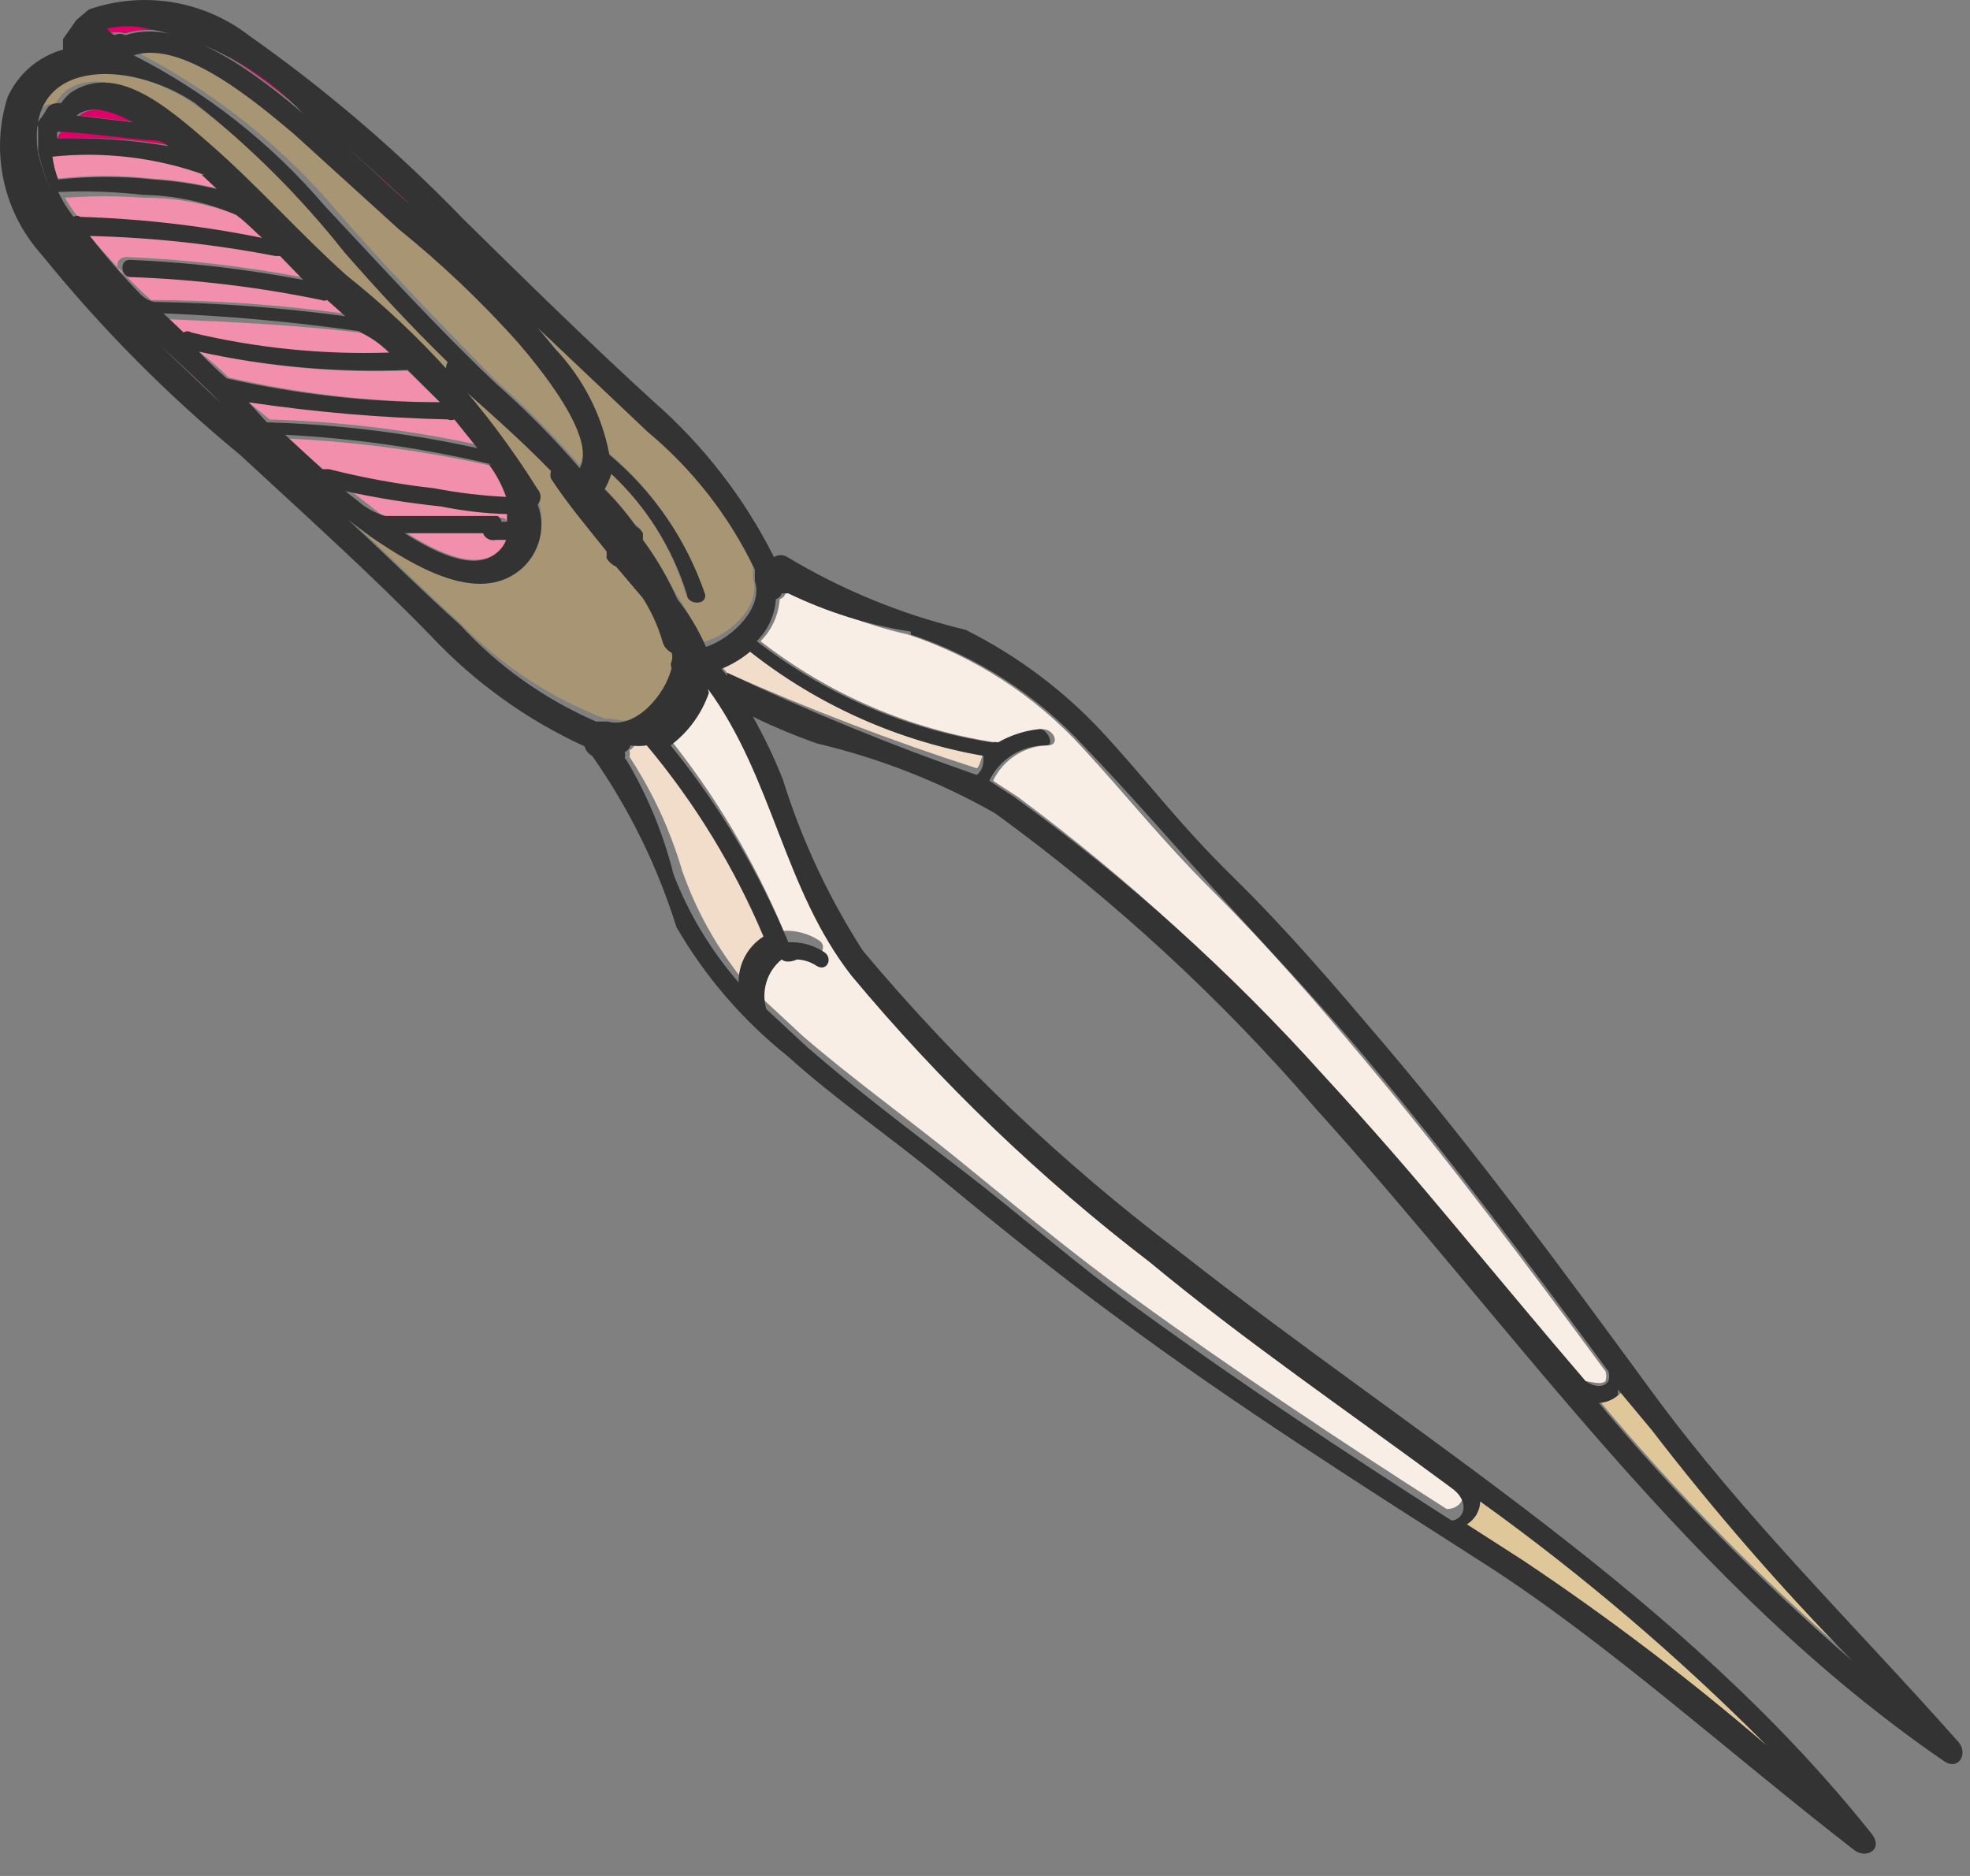 <svg width="63" height="60" viewBox="0 0 63 60" fill="none" xmlns="http://www.w3.org/2000/svg">
<rect x="0" y="0" width="63" height="60" fill="#808080" stroke="none"/>
<path d="M31.453 24.084C28.726 23.611 26.159 22.466 23.986 20.752C23.711 20.982 23.401 21.168 23.068 21.303L23.252 21.517C25.857 22.679 28.523 23.7 31.239 24.573C31.331 24.512 31.361 24.298 31.453 24.084Z" fill="#F1DDCA"/>
<path d="M2.566 7.027C2.597 7.005 2.635 6.993 2.673 6.993C2.712 6.993 2.749 7.005 2.78 7.027C4.734 7.087 6.679 7.312 8.595 7.7L7.86 6.997C6.828 6.546 5.713 6.317 4.586 6.324C3.751 6.263 2.912 6.263 2.077 6.324C2.216 6.574 2.38 6.81 2.566 7.027V7.027Z" fill="#F28FAD"/>
<path d="M2.535 3.695L4.34 3.909C3.606 3.512 2.963 3.36 2.535 3.695Z" fill="#DF0068"/>
<path d="M1.83 5.713C2.847 5.6 3.874 5.6 4.891 5.713C5.571 5.757 6.247 5.859 6.91 6.018L6.421 5.56C4.855 4.992 3.182 4.783 1.524 4.949C1.593 5.215 1.696 5.472 1.83 5.713V5.713Z" fill="#F28FAD"/>
<path d="M1.832 4.429C3.091 4.373 4.354 4.455 5.596 4.673L5.29 4.429C4.065 4.429 2.994 4.245 1.954 4.215C1.902 4.279 1.86 4.351 1.832 4.429V4.429Z" fill="#DF0068"/>
<path d="M5.962 10.726C5.998 10.701 6.041 10.688 6.085 10.688C6.129 10.688 6.171 10.701 6.207 10.726C8.28 11.224 10.411 11.44 12.542 11.368L11.746 10.665C9.482 10.39 7.401 10.298 5.32 10.207L5.962 10.726Z" fill="#F28FAD"/>
<path d="M8.625 13.416C10.89 13.482 13.144 13.758 15.358 14.242L14.623 13.325C14.589 13.339 14.553 13.346 14.516 13.346C14.479 13.346 14.443 13.339 14.409 13.325C12.249 13.309 10.092 13.156 7.952 12.866L8.625 13.416Z" fill="#F28FAD"/>
<path d="M7.309 12.071C9.527 12.583 11.795 12.85 14.072 12.866L13.031 11.857C10.79 11.941 8.548 11.735 6.36 11.246C6.727 11.521 7.033 11.796 7.309 12.071Z" fill="#F28FAD"/>
<path d="M4.525 9.32L4.831 9.595C6.878 9.602 8.923 9.745 10.951 10.023L10.37 9.504C10.341 9.517 10.31 9.524 10.278 9.524C10.246 9.524 10.215 9.517 10.186 9.504C8.17 9.087 6.123 8.842 4.066 8.77C3.699 8.77 3.607 8.22 4.066 8.22C5.935 8.299 7.797 8.514 9.635 8.862C9.452 8.678 9.176 8.434 8.87 8.097C8.564 7.761 8.87 8.097 8.625 8.097C6.68 7.69 4.705 7.444 2.719 7.364C3.283 8.05 3.885 8.703 4.525 9.32Z" fill="#F28FAD"/>
<path d="M19.704 23.014C20.591 23.259 21.54 22.189 21.754 21.302C21.738 21.269 21.73 21.232 21.73 21.195C21.73 21.158 21.738 21.122 21.754 21.088V20.905C21.593 20.814 21.465 20.675 21.387 20.508C21.243 20 21.027 19.516 20.744 19.071L19.888 18.062C19.759 18.005 19.652 17.908 19.582 17.787C19.587 17.716 19.587 17.644 19.582 17.573C18.97 16.809 18.327 16.045 17.807 15.25C17.779 15.171 17.779 15.084 17.807 15.005C16.736 13.966 15.603 12.988 14.502 11.948C14.464 11.883 14.444 11.81 14.444 11.735C14.444 11.659 14.464 11.585 14.502 11.521C13.339 10.389 12.268 9.228 11.197 8.005C9.692 6.216 7.976 4.614 6.086 3.237C3.944 1.861 0.608 1.739 1.067 4.857C1.558 6.729 2.629 8.398 4.128 9.625C2.602 8.397 1.526 6.699 1.067 4.795C1.067 4.795 1.067 4.459 1.067 4.398V4.001C1.039 3.965 1.021 3.923 1.015 3.877C1.01 3.832 1.017 3.787 1.036 3.745C1.055 3.704 1.085 3.669 1.123 3.644C1.161 3.619 1.206 3.605 1.251 3.603C1.435 3.298 1.588 3.298 1.741 3.389C1.826 3.201 1.951 3.034 2.108 2.9C3.454 1.953 5.444 3.542 6.606 4.582C7.769 5.621 9.422 7.394 10.921 8.739C13.337 10.656 15.407 12.972 17.042 15.586C17.042 15.586 17.317 15.892 17.225 16.045C17.361 16.446 17.363 16.88 17.231 17.283C17.098 17.685 16.839 18.034 16.491 18.276C15.144 19.193 13.216 18.032 11.87 17.114L11.136 16.564C12.329 17.665 13.492 18.826 14.716 19.927C16.016 21.268 17.593 22.311 19.337 22.983C19.337 22.983 19.52 22.983 19.704 23.014Z" fill="#A79573"/>
<path d="M23.773 31.359C23.769 31.067 23.84 30.779 23.979 30.522C24.118 30.265 24.321 30.048 24.568 29.892C23.635 27.68 22.377 25.619 20.835 23.778C20.662 23.806 20.487 23.806 20.314 23.778C20.301 23.825 20.278 23.869 20.246 23.905C20.215 23.942 20.175 23.972 20.131 23.992C20.147 24.063 20.147 24.136 20.131 24.206C20.869 25.329 21.437 26.555 21.814 27.844C22.259 29.12 22.922 30.309 23.773 31.359V31.359Z" fill="#F1DDCA"/>
<path d="M19.428 14.455C20.839 15.634 21.898 17.178 22.488 18.918C22.488 19.285 21.998 19.254 21.907 18.918C21.448 17.447 20.615 16.12 19.489 15.067C19.436 15.237 19.365 15.401 19.275 15.556C19.644 15.925 19.982 16.323 20.285 16.748C20.377 16.795 20.452 16.87 20.499 16.962V17.176C20.902 17.727 21.261 18.309 21.57 18.918C21.919 19.433 22.226 19.974 22.488 20.538C23.406 20.294 24.355 19.316 24.079 18.49C24.079 18.307 24.079 18.184 24.079 18.123C23.266 16.428 22.097 14.926 20.652 13.722L17.133 10.39L17.714 11.093C18.596 12.026 19.191 13.193 19.428 14.455V14.455Z" fill="#A79573"/>
<path d="M13.155 6.569L11.104 4.704C11.9 5.438 12.604 6.11 13.155 6.569Z" fill="#DF0068"/>
<path d="M46.907 48.753L48.713 49.915C51.432 51.732 54.038 53.712 56.516 55.845C53.679 52.986 50.608 50.369 47.336 48.02C47.331 48.168 47.29 48.313 47.215 48.441C47.14 48.569 47.034 48.676 46.907 48.753V48.753Z" fill="#DFC799"/>
<path d="M21.294 23.473C22.842 25.382 24.109 27.503 25.058 29.77C25.457 29.752 25.853 29.859 26.19 30.076C26.496 30.259 26.19 30.718 25.976 30.534C25.786 30.404 25.563 30.33 25.333 30.32C25.333 30.503 25.027 30.565 24.843 30.32C24.613 30.507 24.445 30.758 24.357 31.041C24.27 31.324 24.269 31.626 24.354 31.91L25.669 33.132C27.261 34.508 28.974 35.731 30.596 37.045C32.218 38.359 34.299 40.102 36.258 41.508C39.502 43.862 42.868 46.093 46.265 48.264C46.785 48.264 47.06 47.683 46.448 47.255C43.204 44.84 39.899 42.547 36.778 40.01C33.264 37.317 30.062 34.241 27.23 30.84C25.058 28.15 24.721 24.726 22.701 21.883C22.269 22.445 21.799 22.976 21.294 23.473V23.473Z" fill="#F8EEE5"/>
<path d="M10.4 15.067C10.4 15.067 10.4 15.067 10.615 15.067C11.722 15.347 12.846 15.551 13.981 15.678C14.738 15.824 15.505 15.916 16.276 15.953C16.145 15.593 15.981 15.245 15.786 14.914C13.623 14.428 11.422 14.131 9.207 14.027L10.4 15.067Z" fill="#F28FAD"/>
<path d="M7.064 12.866C6.574 12.346 5.87 11.704 5.075 10.971L7.064 12.866Z" fill="#DF0068"/>
<path d="M3.484 1.066C3.654 1.017 3.834 1.017 4.004 1.066C5.657 0.546 7.799 1.952 9.696 3.572C8.394 2.082 6.644 1.053 4.708 0.638C4.285 0.539 3.845 0.539 3.423 0.638C3.386 0.706 3.373 0.785 3.384 0.862C3.395 0.939 3.43 1.01 3.484 1.066Z" fill="#DF0068"/>
<path d="M15.846 12.163C16.804 13.008 17.704 13.917 18.539 14.883C19.09 13.752 17.284 11.827 16.55 10.848C15.384 9.546 14.115 8.34 12.755 7.242L9.389 4.185C8.257 3.237 5.839 1.128 4.34 1.648C6.657 2.833 8.733 4.44 10.46 6.386C12.174 8.403 14.071 10.329 15.846 12.163Z" fill="#A79573"/>
<path d="M16.367 16.657V16.412C15.657 16.392 14.95 16.31 14.255 16.167C13.227 16.062 12.205 15.899 11.195 15.678L11.623 16.015L12.327 16.565C13.643 16.565 14.836 16.565 15.969 16.565C15.999 16.556 16.031 16.553 16.062 16.558C16.094 16.562 16.123 16.574 16.15 16.591C16.176 16.609 16.198 16.632 16.215 16.659C16.231 16.686 16.241 16.717 16.244 16.748L16.367 16.657Z" fill="#F28FAD"/>
<path d="M51.13 44.779C53.605 47.745 56.317 50.505 59.24 53.032C56.952 50.697 54.806 48.226 52.813 45.634L51.865 44.351C51.865 44.351 51.865 44.351 51.865 44.534C51.766 44.623 51.649 44.69 51.523 44.732C51.397 44.774 51.263 44.79 51.13 44.779V44.779Z" fill="#DFC799"/>
<path d="M25.119 18.98C25.106 19.023 25.082 19.062 25.05 19.094C25.018 19.126 24.979 19.15 24.935 19.163C24.9 19.67 24.683 20.148 24.323 20.508C26.515 22.212 29.106 23.327 31.851 23.748C31.911 23.727 31.976 23.727 32.035 23.748C32.439 23.515 32.887 23.369 33.351 23.32C33.687 23.32 33.902 23.779 33.565 23.84C33.188 23.838 32.818 23.943 32.498 24.143C32.178 24.344 31.922 24.631 31.759 24.971L32.555 25.491C36.095 28.116 39.347 31.108 42.256 34.416C45.316 37.473 47.825 40.927 50.61 44.168C50.855 44.168 51.192 44.32 51.345 44.168C51.375 44.068 51.375 43.962 51.345 43.862C48.866 40.499 46.326 37.106 43.633 33.897C42.103 32.063 40.573 30.29 38.828 28.547C37.084 26.805 36.074 25.491 34.605 23.901C33.087 22.244 31.17 21.002 29.036 20.294C27.706 19.993 26.428 19.498 25.241 18.827C25.241 18.827 25.211 18.98 25.119 18.98Z" fill="#F8EEE5"/>
<path d="M12.97 17.023C14.072 17.726 15.357 18.307 16.03 17.543C16.113 17.455 16.176 17.351 16.214 17.237H15.847C15.77 17.249 15.692 17.234 15.625 17.195C15.558 17.156 15.507 17.095 15.479 17.023C14.653 17.054 13.796 16.992 12.97 17.023Z" fill="#F28FAD"/>
<path d="M18.938 24.176C20.113 25.85 21.021 27.696 21.631 29.648C22.547 31.232 23.751 32.631 25.181 33.774C26.741 35.181 28.486 36.373 30.077 37.687C31.668 39.002 33.81 40.744 35.738 42.15C39.533 44.962 43.542 47.499 47.459 50.006C51.376 52.513 55.354 56.12 59.302 59.176C59.669 59.452 60.22 59.176 59.883 58.687C53.763 50.984 45.347 46.032 37.727 40.041C33.997 37.225 30.599 33.994 27.598 30.412C26.496 28.702 25.632 26.851 25.028 24.91C24.755 24.227 24.438 23.564 24.079 22.923C24.745 23.247 25.43 23.533 26.129 23.779C28.123 24.249 30.039 25 31.821 26.01C35.604 28.761 39.055 31.941 42.103 35.486C48.591 42.67 54.069 50.77 62.178 56.334C62.637 56.639 62.943 56.089 62.637 55.722C59.332 51.993 55.782 48.539 52.845 44.534C49.907 40.53 47.306 36.984 44.276 33.407C42.715 31.573 41.216 29.8 39.441 28.058C37.666 26.316 36.718 25.001 35.249 23.412C33.998 22.068 32.516 20.96 30.873 20.141C28.867 19.663 26.948 18.879 25.181 17.818C25.117 17.777 25.042 17.755 24.966 17.755C24.89 17.755 24.816 17.777 24.752 17.818C23.807 15.937 22.509 14.256 20.927 12.866C18.815 10.94 16.796 8.953 14.807 6.997C12.713 4.828 10.417 2.863 7.952 1.128C7.235 0.577 6.393 0.214 5.501 0.07C4.609 -0.074 3.695 0.006 2.841 0.302L2.443 0.639L2.015 1.25C2.015 1.25 2.015 1.494 2.015 1.586C1.625 1.695 1.263 1.888 0.957 2.152C0.65 2.417 0.405 2.745 0.24 3.115C-0.032 3.978 -0.074 4.898 0.12 5.783C0.313 6.667 0.734 7.486 1.342 8.158C3.232 10.496 5.355 12.636 7.676 14.547C9.757 16.473 11.899 18.399 13.797 20.355C15.186 21.832 16.849 23.026 18.693 23.87C18.711 23.935 18.741 23.996 18.784 24.049C18.826 24.101 18.878 24.145 18.938 24.176V24.176ZM56.517 55.844C54.039 53.712 51.433 51.731 48.714 49.914L46.908 48.753C47.035 48.676 47.141 48.569 47.216 48.441C47.291 48.312 47.332 48.167 47.336 48.019C50.609 50.368 53.68 52.986 56.517 55.844V55.844ZM22.641 22.036C24.722 24.879 25.058 28.425 27.231 31.207C30.063 34.608 33.265 37.684 36.779 40.377C39.839 42.914 43.205 45.207 46.418 47.591C47.061 48.05 46.786 48.63 46.418 48.63C43.022 46.46 39.655 44.229 36.412 41.875C34.453 40.469 32.586 38.818 30.75 37.412C28.914 36.006 27.415 34.875 25.823 33.499L24.507 32.276C24.423 31.993 24.424 31.691 24.511 31.408C24.598 31.125 24.767 30.874 24.997 30.687C25.181 30.84 25.487 30.687 25.487 30.687C25.717 30.697 25.939 30.771 26.129 30.901C26.466 31.084 26.649 30.626 26.343 30.442C26.007 30.226 25.611 30.119 25.211 30.137C24.263 27.87 22.995 25.749 21.447 23.84C22.014 23.414 22.441 22.828 22.671 22.159L22.641 22.036ZM23.253 21.608L23.069 21.394C23.402 21.259 23.711 21.074 23.987 20.844C26.16 22.558 28.726 23.703 31.454 24.176C31.454 24.39 31.454 24.604 31.24 24.787C28.52 23.843 25.853 22.752 23.253 21.517V21.608ZM52.814 45.727C54.806 48.318 56.953 50.788 59.241 53.124C56.318 50.597 53.606 47.837 51.131 44.871C51.357 44.862 51.574 44.776 51.743 44.626C51.743 44.626 51.743 44.626 51.743 44.443L52.814 45.727ZM29.128 20.294C31.262 21.002 33.179 22.244 34.698 23.901C36.167 25.429 37.483 26.958 38.921 28.547C40.359 30.137 42.195 32.062 43.725 33.897C46.418 37.106 48.958 40.499 51.437 43.862C51.468 43.961 51.468 44.068 51.437 44.167C51.284 44.412 50.947 44.351 50.703 44.167C47.918 40.927 45.255 37.565 42.348 34.416C39.372 31.096 36.048 28.104 32.433 25.49L31.638 24.971C31.8 24.631 32.056 24.344 32.376 24.143C32.696 23.943 33.066 23.838 33.443 23.84C33.78 23.84 33.443 23.259 33.229 23.32C32.765 23.369 32.317 23.515 31.913 23.748C31.854 23.727 31.789 23.727 31.729 23.748C28.985 23.327 26.393 22.212 24.201 20.508C24.561 20.148 24.778 19.67 24.813 19.163C24.857 19.15 24.896 19.126 24.928 19.094C24.96 19.062 24.984 19.023 24.997 18.979C24.997 18.979 25.181 18.979 25.211 18.979C26.45 19.578 27.769 19.99 29.128 20.202V20.294ZM20.713 13.813C22.158 15.018 23.327 16.519 24.14 18.215C24.14 18.215 24.14 18.399 24.14 18.582C24.416 19.407 23.467 20.386 22.579 20.691C22.34 20.145 22.031 19.631 21.661 19.163C21.365 18.493 20.995 17.857 20.56 17.268V17.054C20.513 16.962 20.438 16.887 20.346 16.84C20.042 16.415 19.705 16.016 19.336 15.648C19.425 15.493 19.497 15.329 19.55 15.158C20.676 16.211 21.509 17.539 21.967 19.01C21.967 19.346 22.61 19.377 22.549 19.01C21.959 17.27 20.9 15.726 19.489 14.547C19.252 13.285 18.657 12.118 17.775 11.184L17.194 10.482L20.713 13.813ZM4.28 1.77C5.84 1.25 8.258 3.329 9.39 4.276L12.756 7.333C14.116 8.431 15.385 9.638 16.551 10.94C17.285 11.796 19.091 13.997 18.54 14.975C17.705 14.008 16.805 13.099 15.847 12.254C13.919 10.42 12.175 8.495 10.369 6.569C8.675 4.585 6.606 2.954 4.28 1.77V1.77ZM13.154 6.569C12.603 6.11 11.899 5.438 11.104 4.704L13.154 6.569ZM3.423 0.914C3.845 0.815 4.285 0.815 4.708 0.914C6.617 1.271 8.363 2.223 9.696 3.634C7.799 2.014 5.657 0.577 4.004 1.128C3.953 1.098 3.895 1.083 3.836 1.083C3.777 1.083 3.719 1.098 3.667 1.128C3.453 1.005 3.453 0.944 3.423 0.914ZM5.075 11.001C5.871 11.735 6.575 12.377 7.064 12.896L5.075 11.001ZM14.715 19.988C13.491 18.888 12.328 17.726 11.134 16.626L11.869 17.176C13.215 18.093 15.143 19.255 16.49 18.337C16.838 18.103 17.096 17.758 17.224 17.359C17.352 16.96 17.341 16.529 17.194 16.137C17.254 16.069 17.287 15.982 17.287 15.892C17.287 15.802 17.254 15.715 17.194 15.648C15.559 13.033 13.489 10.717 11.073 8.8C9.574 7.455 8.258 5.957 6.758 4.643C5.259 3.329 3.698 2.014 2.26 2.962C2.142 3.059 2.039 3.172 1.954 3.298C1.74 3.298 1.587 3.298 1.464 3.542C1.342 3.787 1.128 3.909 1.219 4.062V4.46C1.219 4.46 1.219 4.735 1.219 4.857C1.678 6.76 2.754 8.458 4.28 9.687C2.781 8.46 1.71 6.79 1.219 4.918C0.76 1.861 4.096 1.861 6.238 3.298C8.01 4.697 9.612 6.297 11.012 8.067C12.083 9.289 13.154 10.451 14.317 11.582C14.279 11.647 14.26 11.721 14.26 11.796C14.26 11.871 14.279 11.945 14.317 12.01C15.419 12.988 16.551 13.966 17.622 15.067C17.594 15.146 17.594 15.232 17.622 15.311C18.142 16.106 18.785 16.87 19.397 17.634C19.403 17.706 19.403 17.777 19.397 17.848C19.468 17.97 19.575 18.066 19.703 18.123L20.56 19.132C20.842 19.578 21.059 20.062 21.202 20.569C21.251 20.703 21.35 20.812 21.478 20.875C21.506 20.964 21.506 21.06 21.478 21.15C21.462 21.183 21.453 21.22 21.453 21.257C21.453 21.294 21.462 21.33 21.478 21.364C21.264 22.25 20.315 23.32 19.427 23.076C19.244 23.076 19.122 23.076 19.06 23.076C17.412 22.36 15.932 21.309 14.715 19.988V19.988ZM4.892 4.49C5.072 4.489 5.246 4.554 5.381 4.674C4.209 4.471 3.02 4.389 1.831 4.429C1.821 4.358 1.821 4.286 1.831 4.215C2.872 4.246 3.943 4.429 4.892 4.49ZM2.443 3.695C2.872 3.359 3.514 3.512 4.249 3.909L2.443 3.695ZM6.452 5.591L6.942 6.049C6.279 5.89 5.603 5.788 4.922 5.743C3.905 5.631 2.879 5.631 1.862 5.743C1.772 5.507 1.71 5.261 1.678 5.01C3.323 4.839 4.986 5.038 6.544 5.591H6.452ZM4.494 6.233C5.547 6.238 6.588 6.456 7.554 6.874C7.921 7.15 8.135 7.394 8.38 7.608C6.465 7.22 4.519 6.995 2.566 6.936C2.535 6.913 2.497 6.901 2.459 6.901C2.42 6.901 2.383 6.913 2.352 6.936C2.16 6.689 1.996 6.423 1.862 6.141C2.771 6.099 3.682 6.13 4.586 6.233H4.494ZM8.717 8.189C8.717 8.189 8.931 8.189 8.962 8.189L9.696 8.953C7.868 8.604 6.017 8.389 4.157 8.311C3.79 8.311 3.882 8.861 4.157 8.861C6.214 8.933 8.262 9.179 10.277 9.595C10.306 9.609 10.338 9.616 10.369 9.616C10.401 9.616 10.432 9.609 10.461 9.595L11.043 10.115C9.013 9.84 6.97 9.687 4.922 9.656C4.76 9.615 4.612 9.531 4.494 9.412C3.92 8.82 3.379 8.197 2.872 7.547C4.865 7.595 6.851 7.81 8.809 8.189H8.717ZM11.471 10.604C11.834 10.77 12.165 10.997 12.45 11.276C10.319 11.348 8.189 11.132 6.116 10.634C6.08 10.609 6.037 10.596 5.993 10.596C5.949 10.596 5.907 10.609 5.871 10.634L5.228 10.023C7.348 10.107 9.463 10.301 11.563 10.604H11.471ZM13.032 11.826L14.072 12.866C11.776 12.868 9.487 12.611 7.248 12.102C6.937 11.832 6.641 11.546 6.36 11.246C8.58 11.733 10.853 11.928 13.123 11.826H13.032ZM14.317 13.416C14.351 13.43 14.387 13.438 14.424 13.438C14.461 13.438 14.497 13.43 14.531 13.416L15.266 14.333C13.052 13.85 10.798 13.573 8.533 13.508L7.952 12.866C10.09 13.186 12.247 13.37 14.409 13.416H14.317ZM15.633 14.853C15.869 15.169 16.055 15.519 16.184 15.892C15.413 15.855 14.646 15.763 13.889 15.617C12.754 15.49 11.629 15.286 10.522 15.005C10.522 15.005 10.339 15.005 10.308 15.005L9.115 13.905C11.342 14.02 13.555 14.337 15.725 14.853H15.633ZM15.816 16.503C14.684 16.503 13.491 16.503 12.328 16.503C12.011 16.417 11.718 16.26 11.471 16.045L11.043 15.709C12.053 15.929 13.074 16.092 14.103 16.198C14.798 16.34 15.505 16.422 16.214 16.442V16.687H16.031C16.029 16.648 16.017 16.61 15.995 16.578C15.973 16.546 15.943 16.52 15.908 16.503H15.816ZM15.816 17.268H16.184C16.145 17.382 16.083 17.486 16 17.573C15.327 18.337 14.041 17.757 12.94 17.054C13.766 17.054 14.623 17.054 15.449 17.054C15.477 17.132 15.533 17.198 15.607 17.237C15.68 17.277 15.766 17.288 15.847 17.268H15.816ZM19.978 24.268C19.994 24.197 19.994 24.124 19.978 24.054C20.023 24.033 20.062 24.004 20.094 23.967C20.125 23.93 20.149 23.887 20.162 23.84C20.334 23.868 20.51 23.868 20.682 23.84C22.224 25.681 23.483 27.741 24.416 29.953C24.169 30.11 23.966 30.327 23.827 30.584C23.687 30.84 23.616 31.129 23.62 31.421C22.732 30.398 22.027 29.229 21.539 27.966C21.215 26.665 20.7 25.418 20.009 24.268H19.978Z" fill="#333333"/>
</svg>
